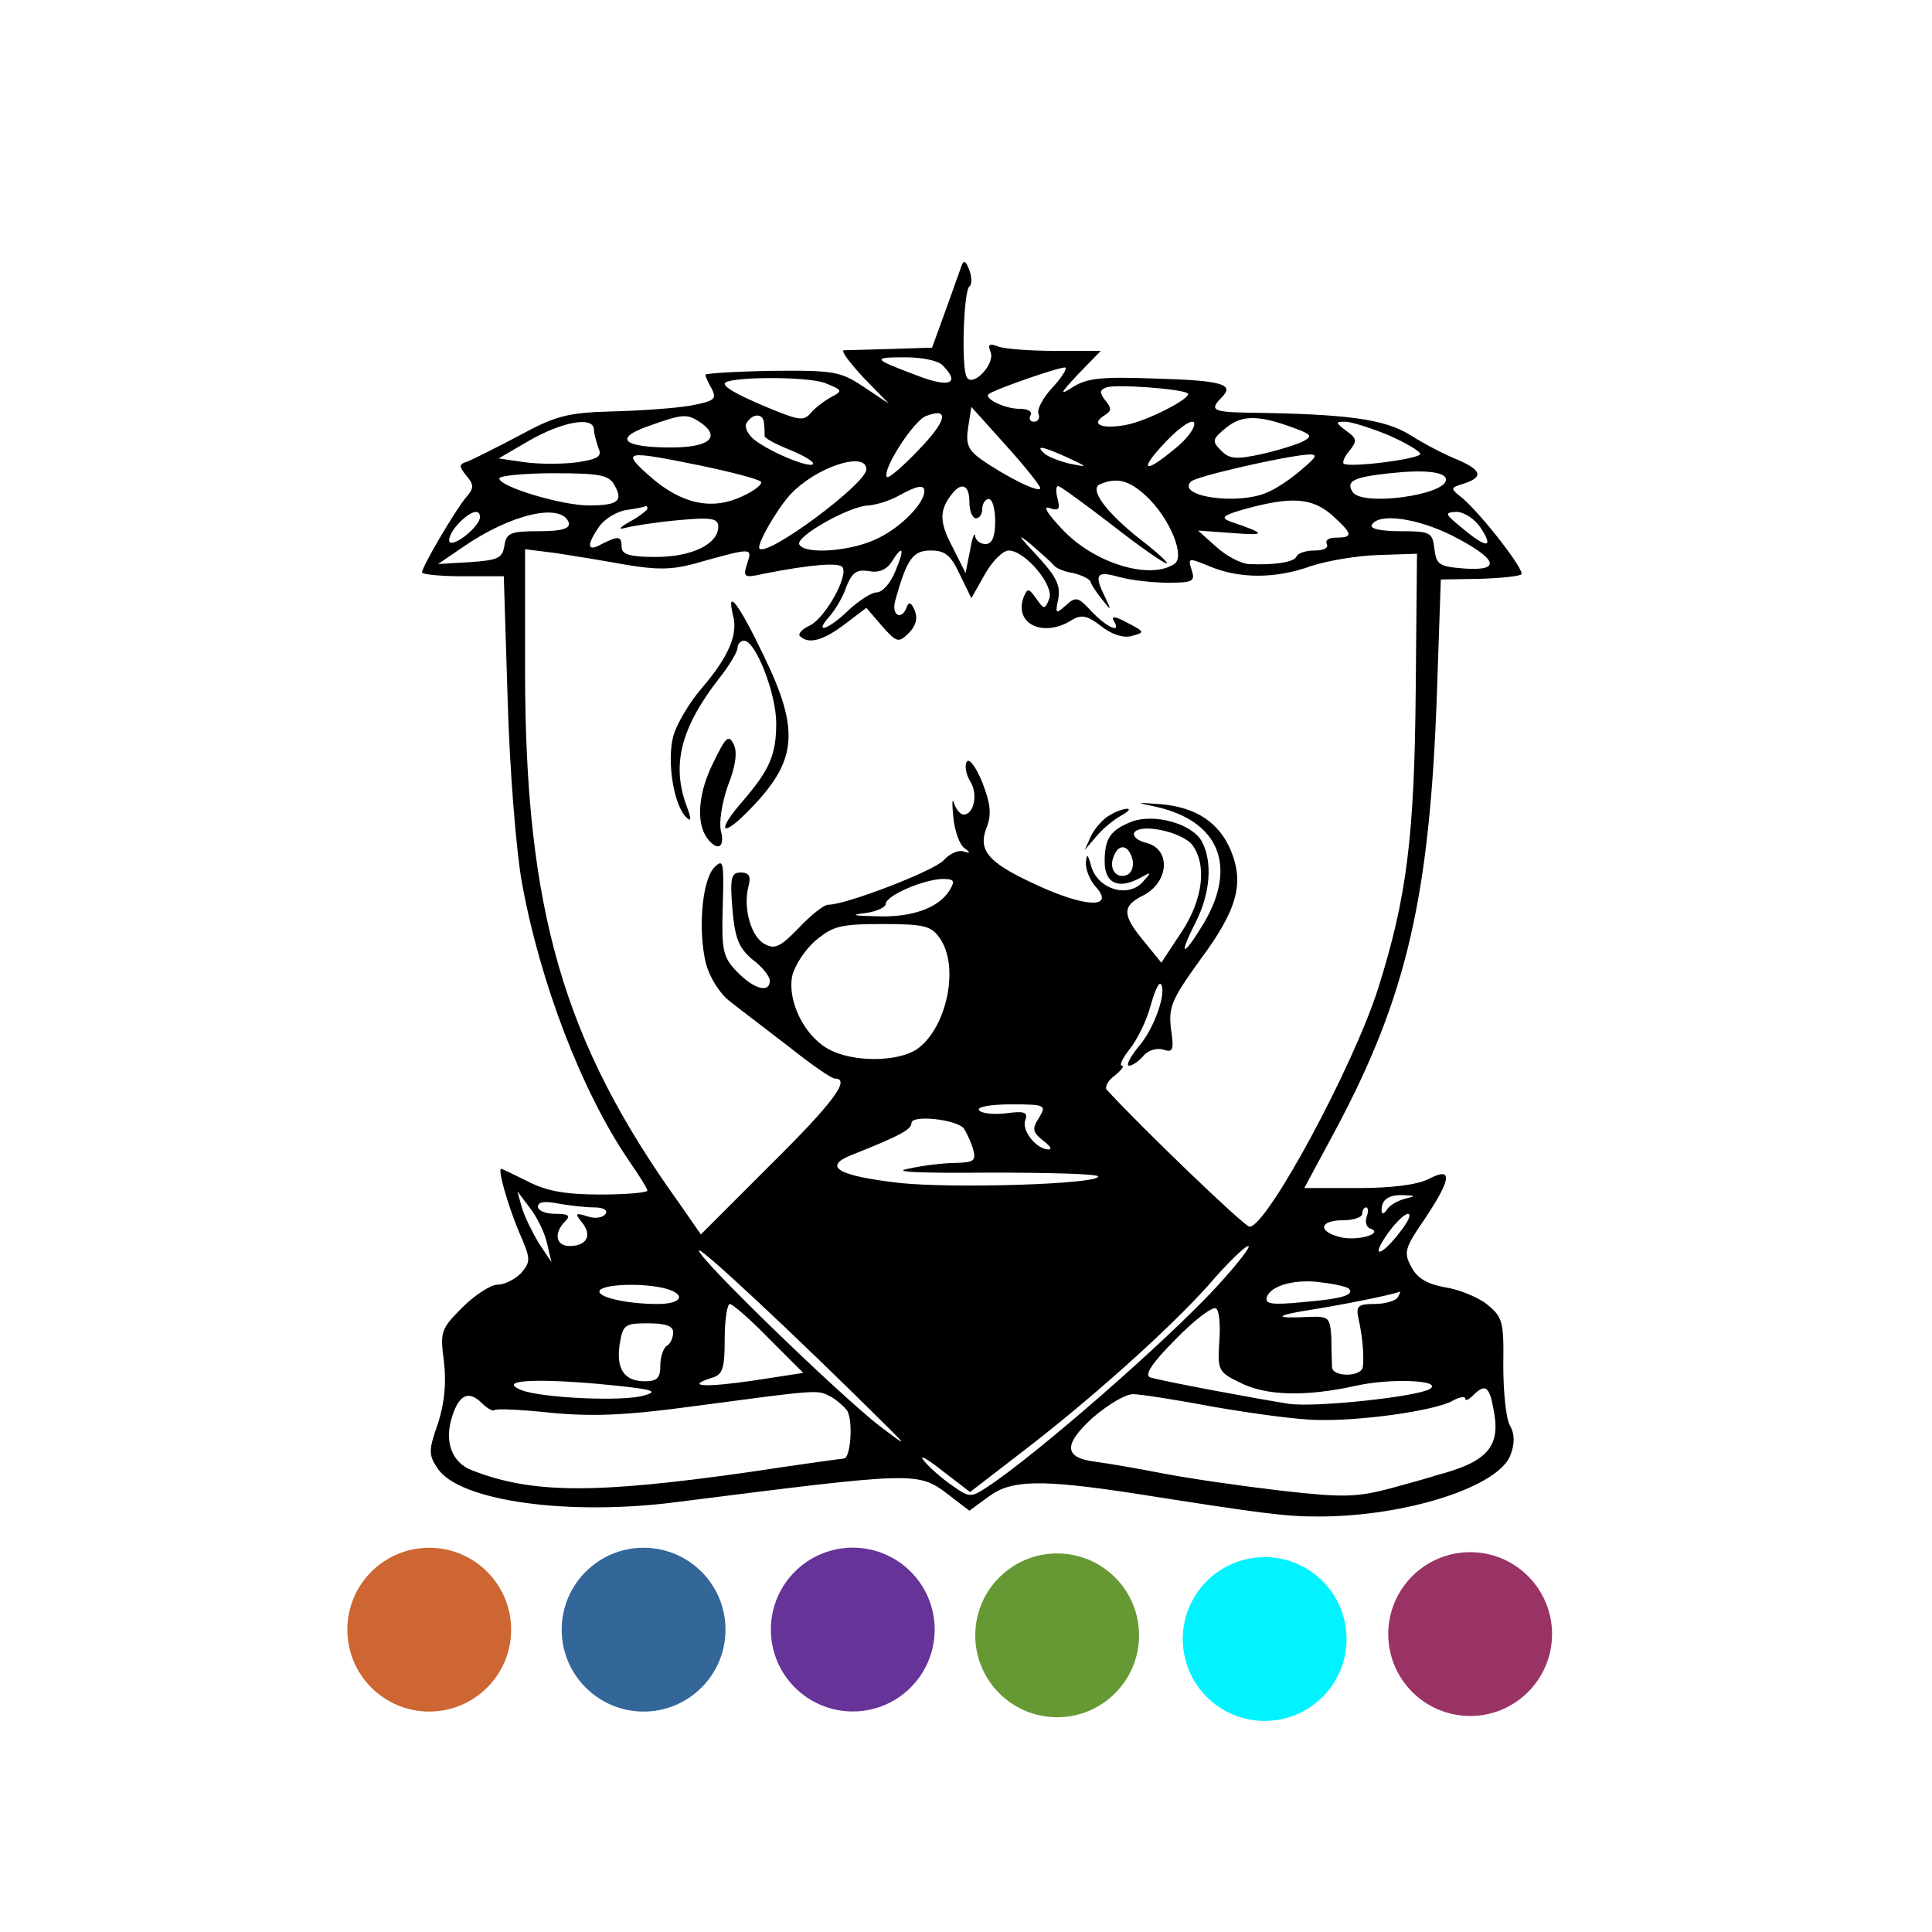 <?xml version="1.0" encoding="UTF-8" standalone="no"?>
<svg
   xmlns:dc="http://purl.org/dc/elements/1.1/"
   xmlns:cc="http://creativecommons.org/ns#"
   xmlns:rdf="http://www.w3.org/1999/02/22-rdf-syntax-ns#"
   xmlns:svg="http://www.w3.org/2000/svg"
   xmlns="http://www.w3.org/2000/svg"
   xmlns:sodipodi="http://sodipodi.sourceforge.net/DTD/sodipodi-0.dtd"
   xmlns:inkscape="http://www.inkscape.org/namespaces/inkscape"
   width="300"
   height="300"
   preserveAspectRatio="xMidYMid meet"
   id="svg4262"
   version="1.1"
   inkscape:version="0.91 r13725"
   sodipodi:docname="fass_splash_colours2.svg">
  <defs
     id="defs4283" />
  <sodipodi:namedview
     pagecolor="#ffffff"
     bordercolor="#666666"
     borderopacity="1"
     objecttolerance="10"
     gridtolerance="10"
     guidetolerance="10"
     inkscape:pageopacity="0"
     inkscape:pageshadow="2"
     inkscape:window-width="1920"
     inkscape:window-height="1001"
     id="namedview4281"
     showgrid="false"
     inkscape:zoom="1.2092551"
     inkscape:cx="-167.32972"
     inkscape:cy="65.14047"
     inkscape:window-x="-9"
     inkscape:window-y="-9"
     inkscape:window-maximized="1"
     inkscape:current-layer="layer3" />
  <g
     display="inline"
     id="g4272"
     style="display:inline"
     transform="translate(12.28,14.059)">
    <title
       id="title4274">Layer 1</title>
    <g
       transform="matrix(0.1,0,0,-0.1,-15,197.8)"
       id="svg_1"
       style="fill:#000000">
      <path
         d="m 1519.5,1703.75 c -3,-8 -14,-40 -25,-70 l -20,-55 -63,-2 c -35,-1 -68,-2 -74,-2 -5,-1 9,-19 30,-42 l 40,-41 -39,26 c -36,24 -46,26 -143,25 -56,-1 -103,-4 -103,-6 0,-2 4,-12 10,-22 8,-16 4,-19 -33,-26 -23,-4 -78,-8 -122,-9 -70,-2 -88,-7 -145,-38 -36,-19 -72,-37 -80,-40 -13,-4 -13,-7 -1,-22 12,-14 12,-19 -1,-34 -16,-19 -68,-107 -68,-116 0,-3 29,-6 63,-6 l 64,0 6,-192 c 3,-106 13,-233 22,-283 28,-155 93,-325 166,-432 16,-23 29,-44 29,-47 0,-3 -33,-6 -73,-6 -53,0 -83,5 -112,20 -22,11 -41,20 -42,20 -6,0 10,-56 28,-99 18,-41 18,-45 3,-63 -10,-10 -26,-18 -37,-18 -10,0 -35,-16 -54,-35 -34,-34 -35,-38 -29,-84 4,-34 1,-64 -9,-96 -15,-42 -15,-49 -1,-70 33,-51 204,-75 376,-52 364,46 370,47 416,12 l 34,-26 30,22 c 35,26 80,27 225,5 203,-32 236,-36 287,-36 136,0 279,46 298,95 7,18 7,33 -1,47 -6,11 -10,53 -10,93 1,68 -1,75 -26,95 -14,11 -44,23 -65,26 -27,5 -43,14 -52,32 -12,22 -10,29 21,74 42,63 44,82 6,62 -18,-9 -58,-14 -110,-14 l -83,0 50,93 c 109,205 145,360 156,677 l 6,175 60,1 c 32,1 62,4 65,7 6,6 -61,92 -91,118 -20,16 -20,16 2,23 31,10 27,21 -10,37 -18,7 -51,24 -73,38 -40,25 -97,33 -252,35 -55,1 -61,4 -41,24 20,20 1,26 -103,29 -82,3 -106,1 -128,-13 -22,-14 -21,-11 8,20 l 35,36 -71,0 c -39,0 -79,3 -89,7 -13,5 -16,3 -11,-9 7,-19 -28,-55 -37,-39 -9,14 -5,135 4,141 4,3 4,14 0,25 -6,16 -9,17 -13,5 z m -29,-152 c 29,-29 11,-36 -40,-16 -69,26 -70,28 -17,28 25,0 50,-5 57,-12 z m 170,-36 c -14,-15 -23,-33 -21,-39 3,-7 0,-13 -7,-13 -6,0 -8,5 -5,10 3,6 -4,10 -17,10 -23,0 -56,16 -48,23 11,8 115,44 119,41 3,-2 -7,-17 -21,-32 z m -352,8 c 27,-11 28,-12 9,-22 -11,-6 -25,-17 -31,-24 -10,-12 -17,-12 -50,1 -55,22 -84,37 -84,44 0,11 127,12 156,1 z m 563,-16 c 7,-7 -63,-43 -96,-49 -38,-7 -56,1 -33,15 11,7 11,11 1,23 -9,12 -9,16 1,20 12,6 119,-2 127,-9 z m -420,-90 c -23,-24 -44,-42 -47,-40 -9,9 41,88 61,95 37,14 32,-8 -14,-55 z m 191,-57 c 0,-9 -52,17 -91,44 -21,15 -25,24 -21,50 l 5,32 53,-59 c 29,-32 53,-62 54,-67 z m -525,100 c 29,-22 9,-37 -48,-37 -75,0 -90,14 -36,33 56,20 61,20 84,4 z m 96,1 c 1,-7 1,-16 1,-20 -1,-3 17,-13 40,-22 22,-9 38,-19 35,-22 -6,-6 -65,18 -91,38 -10,8 -16,20 -12,26 10,16 26,15 27,0 z m 638,-40 c -49,-41 -57,-34 -13,12 22,23 41,35 43,28 2,-7 -11,-25 -30,-40 z m 191,30 c 21,-8 22,-11 9,-18 -9,-5 -38,-14 -64,-20 -41,-9 -51,-8 -64,5 -15,15 -14,18 8,36 25,20 51,20 111,-3 z m -1093,0 c 0,-7 4,-20 7,-29 6,-13 -1,-17 -33,-22 -23,-3 -59,-3 -81,0 l -41,6 48,28 c 51,29 99,38 100,17 z m 1234,-9 c 27,-12 49,-25 49,-29 0,-8 -112,-22 -119,-15 -2,3 2,12 10,21 11,14 11,18 -6,30 -17,13 -17,14 -1,14 9,0 40,-10 67,-21 z m -500,-34 c 34,-16 34,-16 4,-10 -16,4 -34,11 -39,16 -14,13 -3,11 35,-6 z m -569,-13 c 48,-10 90,-21 94,-25 4,-3 -9,-14 -29,-23 -47,-22 -94,-12 -143,31 -45,40 -40,41 78,17 z m 933,-7 c -16,-14 -40,-30 -53,-35 -46,-20 -141,-6 -118,17 7,8 143,39 181,42 17,1 15,-3 -10,-24 z m -675,1 c 0,-22 -153,-136 -166,-123 -5,5 26,60 48,84 40,43 118,68 118,39 z m 900,-16 c 0,-24 -131,-42 -145,-19 -11,17 2,23 58,29 55,6 87,2 87,-10 z m -1291,-9 c 14,-24 5,-31 -40,-31 -42,0 -139,29 -139,42 0,4 38,8 85,8 72,0 86,-3 94,-19 z m 825,-16 c 37,-34 62,-95 44,-106 -38,-25 -123,1 -172,52 -24,25 -33,39 -22,35 15,-5 17,-2 13,14 -3,11 -3,20 1,20 3,0 40,-27 83,-60 42,-33 81,-60 85,-60 4,0 -13,16 -39,36 -55,43 -82,80 -64,87 26,11 45,6 71,-18 z m -344,7 c 0,-18 -34,-54 -70,-72 -40,-21 -114,-27 -124,-11 -8,12 79,61 108,61 11,1 32,7 46,15 29,16 40,18 40,7 z m 70,-17 c 0,-14 5,-25 10,-25 6,0 10,7 10,15 0,8 5,15 10,15 6,0 10,-16 10,-35 0,-24 -5,-35 -15,-35 -8,0 -16,6 -16,13 -1,6 -5,-4 -8,-23 l -7,-35 -20,40 c -21,39 -21,58 -1,83 15,19 27,14 27,-13 z m 563,-20 c 32,-29 34,-35 6,-35 -11,0 -17,-4 -14,-10 3,-6 -5,-10 -19,-10 -13,0 -26,-4 -28,-9 -3,-9 -34,-14 -75,-12 -12,1 -35,13 -50,27 l -28,25 55,-4 c 52,-4 51,-1 -5,18 -16,6 -11,10 25,20 70,19 102,17 133,-10 z m -1063,10 c 0,-2 -12,-12 -27,-20 -16,-9 -19,-13 -8,-10 11,3 48,9 82,12 53,5 63,3 63,-10 0,-27 -41,-47 -97,-47 -40,0 -53,4 -53,15 0,18 -5,18 -31,5 -23,-13 -24,-2 -4,27 8,12 28,24 43,26 15,2 28,5 30,6 1,0 2,-1 2,-4 z m -260,-13 c 0,-14 -39,-46 -47,-39 -3,4 2,16 12,27 19,21 35,26 35,12 z m 138,-9 c 2,-9 -11,-13 -46,-13 -45,0 -51,-3 -54,-22 -3,-20 -10,-23 -53,-26 l -50,-3 38,26 c 75,52 154,70 165,38 z m 1416,-8 c 21,-32 9,-32 -29,0 -27,22 -28,24 -9,25 12,0 29,-11 38,-25 z m -44,-12 c 70,-36 77,-55 19,-51 -40,3 -44,6 -47,31 -3,25 -6,27 -53,27 -31,0 -48,4 -44,10 11,19 71,10 125,-17 z m -619,-46 c 3,-4 16,-10 30,-12 13,-3 25,-9 27,-13 1,-5 10,-18 18,-28 14,-18 15,-18 5,3 -18,36 -14,42 21,32 18,-5 52,-9 76,-9 39,0 43,2 37,20 -6,19 -5,19 29,5 46,-19 102,-19 157,1 24,8 71,16 104,17 l 60,2 -2,-213 c -2,-227 -14,-321 -58,-461 -39,-123 -173,-371 -200,-371 -8,0 -171,157 -222,213 -3,4 2,14 13,22 10,8 15,15 11,15 -5,0 1,12 12,26 12,15 26,44 32,66 6,22 13,38 16,35 10,-11 -9,-68 -34,-97 -14,-17 -20,-30 -15,-30 5,0 15,7 22,15 7,9 21,13 31,10 15,-5 17,-1 12,32 -4,34 1,46 45,107 58,78 69,119 48,170 -18,43 -53,67 -108,72 -41,3 -41,3 -8,-4 97,-22 126,-91 75,-179 -33,-55 -42,-56 -14,-1 23,45 27,94 10,126 -15,28 -74,44 -109,31 -33,-13 -42,-26 -42,-62 0,-33 20,-43 52,-27 22,12 22,12 6,-6 -24,-24 -69,-9 -79,26 -5,19 -7,20 -8,6 -1,-11 6,-28 15,-38 29,-32 -10,-33 -79,-3 -86,38 -104,57 -91,93 9,22 7,38 -6,72 -10,24 -20,38 -24,32 -4,-6 -1,-20 5,-30 13,-20 6,-52 -10,-52 -5,0 -12,8 -15,18 -3,9 -3,-1 -1,-22 2,-22 10,-43 17,-48 10,-7 10,-9 -2,-5 -8,2 -21,-4 -30,-14 -14,-16 -151,-69 -179,-69 -7,0 -27,-16 -46,-36 -28,-29 -37,-34 -53,-25 -21,11 -34,56 -25,90 4,15 1,21 -12,21 -15,0 -17,-8 -13,-57 4,-46 10,-60 31,-78 15,-11 27,-26 27,-33 0,-20 -25,-13 -51,14 -22,23 -24,33 -22,102 2,69 1,74 -13,60 -19,-19 -26,-97 -13,-150 6,-21 21,-46 37,-58 15,-12 56,-43 91,-70 35,-28 67,-50 72,-50 25,0 -1,-36 -99,-133 l -109,-109 -34,49 c -180,251 -239,456 -239,828 l 0,187 48,-6 c 26,-4 75,-12 108,-18 47,-8 71,-8 105,1 93,26 92,26 84,1 -7,-22 -5,-23 26,-16 71,14 117,18 122,10 9,-15 -27,-78 -50,-90 -13,-6 -20,-14 -16,-17 13,-13 36,-7 70,19 l 33,25 24,-28 c 23,-26 26,-27 42,-11 11,11 14,23 9,35 -5,12 -9,14 -12,6 -8,-23 -25,-14 -18,10 18,64 27,77 55,77 22,0 31,-7 45,-37 l 18,-37 21,37 c 11,20 28,37 37,37 25,0 71,-54 63,-75 -7,-17 -8,-17 -20,0 -12,17 -14,17 -20,2 -15,-41 31,-63 75,-35 15,9 24,7 45,-9 16,-13 34,-19 47,-16 22,6 23,6 -10,23 -15,8 -21,8 -17,1 13,-21 -10,-11 -34,14 -21,23 -25,24 -40,10 -16,-14 -17,-14 -12,10 4,21 -4,36 -34,68 -28,30 -31,35 -9,17 16,-14 32,-28 36,-33 z m -246,-9 c -7,-18 -20,-33 -29,-33 -8,0 -28,-13 -44,-28 -31,-30 -55,-38 -29,-9 8,9 21,30 26,46 9,22 16,27 35,24 15,-3 27,2 35,14 18,29 21,21 6,-14 z m 461,-425 c 23,-31 17,-85 -17,-136 l -31,-47 -26,32 c -35,42 -36,56 -1,73 39,21 42,71 4,81 -14,3 -22,11 -19,16 10,15 74,1 90,-19 z m -93,-22 c 3,-11 -1,-22 -9,-25 -16,-6 -28,10 -20,29 8,21 23,18 29,-4 z m -284,-49 c -17,-27 -58,-42 -113,-40 -37,1 -42,2 -18,5 17,2 32,9 32,14 0,13 58,38 88,39 19,0 20,-3 11,-18 z m -15,-74 c 31,-44 11,-139 -35,-172 -31,-21 -103,-21 -140,1 -37,22 -62,75 -54,113 4,16 20,41 37,55 26,22 39,25 103,25 65,0 76,-3 89,-22 z m 154,-279 c -11,-17 -10,-22 6,-35 11,-8 15,-14 9,-14 -19,0 -43,30 -36,46 4,12 -2,14 -31,10 -20,-2 -38,0 -41,5 -4,5 18,9 49,9 54,0 56,-1 44,-21 z m -117,-16 c 3,-4 10,-18 14,-30 6,-21 3,-23 -27,-24 -18,0 -51,-4 -73,-9 -27,-5 16,-7 128,-6 92,0 167,-2 167,-6 0,-12 -225,-19 -309,-10 -95,11 -119,25 -75,43 76,30 94,40 94,50 0,13 68,6 81,-8 z m -647,-178 7,-30 -20,30 c -10,17 -22,41 -26,55 l -7,25 19,-25 c 11,-14 23,-38 27,-55 z m 1331,68 c -11,-3 -23,-10 -27,-17 -5,-7 -8,-7 -8,0 0,16 11,24 34,23 20,-1 20,-1 1,-6 z m -1258,-13 c 14,0 22,-4 18,-10 -4,-6 -16,-8 -28,-4 -19,6 -20,5 -9,-9 17,-20 8,-37 -19,-37 -21,0 -25,20 -7,38 9,9 6,12 -15,12 -15,0 -27,5 -27,11 0,8 11,9 31,5 17,-3 42,-6 56,-6 z m 1200,-14 c -3,-8 -1,-17 6,-19 21,-8 -22,-20 -48,-13 -35,9 -31,26 5,26 17,0 30,5 30,10 0,6 3,10 6,10 3,0 4,-6 1,-14 z m 51,-25 c -30,-39 -46,-40 -18,-1 12,17 26,30 31,30 6,0 0,-13 -13,-29 z m -793,-304 c 28,-28 27,-28 -15,4 -62,48 -280,259 -280,272 0,8 146,-128 295,-276 z m 510,221 c -78,-85 -281,-262 -357,-312 -26,-17 -28,-17 -56,3 -16,11 -35,28 -43,38 -8,10 5,3 29,-16 l 43,-33 74,57 c 113,86 236,197 296,264 29,34 57,61 62,61 5,0 -17,-28 -48,-62 z m 204,-4 c 10,-10 -11,-16 -70,-21 -50,-5 -61,-3 -57,8 6,18 46,29 88,22 19,-2 37,-7 39,-9 z m -1061,0 c 33,-9 26,-24 -12,-24 -49,0 -96,11 -90,21 6,10 68,12 102,3 z m 1137,-14 c -3,-5 -20,-10 -36,-10 -25,0 -29,-3 -25,-22 6,-26 9,-57 7,-75 -1,-17 -49,-17 -48,0 0,6 -1,27 -1,45 -2,31 -4,33 -34,32 -57,-3 -55,2 2,11 45,7 126,23 138,28 2,0 0,-3 -3,-9 z m -976,-64 53,-53 -78,-12 c -75,-11 -106,-9 -65,4 18,5 21,14 21,61 0,30 4,54 8,54 4,0 32,-24 61,-54 z m 699,-5 c -3,-44 -1,-47 32,-63 41,-21 103,-22 180,-5 53,12 136,9 115,-5 -20,-12 -178,-29 -219,-23 -51,8 -196,35 -215,41 -10,3 2,22 39,59 29,30 58,52 63,48 5,-3 7,-26 5,-52 z m -848,15 c 0,-8 -4,-18 -10,-21 -5,-3 -10,-17 -10,-31 0,-19 -5,-24 -24,-24 -32,0 -45,19 -39,58 5,30 8,32 44,32 27,0 39,-4 39,-14 z m -45,-98 c -32,-10 -158,-4 -190,8 -38,15 14,19 118,10 84,-8 97,-11 72,-18 z m 314,-22 c 11,-13 7,-76 -4,-76 -2,0 -68,-9 -147,-21 -239,-34 -337,-34 -431,3 -31,12 -43,45 -30,84 11,34 26,40 46,20 8,-8 17,-13 19,-11 2,3 42,1 89,-4 64,-6 116,-4 219,10 188,25 193,26 211,17 9,-4 21,-14 28,-22 z m 1006,-6 c 9,-53 -13,-76 -90,-96 -5,-2 -37,-11 -70,-20 -53,-14 -73,-15 -170,-4 -60,7 -144,19 -185,27 -41,8 -88,16 -104,18 -49,6 -51,26 -5,68 23,20 51,37 63,37 11,0 69,-9 127,-20 58,-10 130,-20 160,-20 66,-2 179,14 208,29 12,7 21,8 21,4 0,-4 5,-2 12,5 20,20 26,14 33,-28 z"
         id="svg_2"
         inkscape:connector-curvature="0" />
      <path
         d="m 1165.5,1162.75 c 8,-29 -7,-64 -48,-112 -20,-23 -40,-57 -45,-76 -10,-39 1,-106 20,-125 8,-8 9,-4 1,17 -24,64 -9,122 50,198 16,20 29,42 29,48 0,6 5,11 10,11 18,0 50,-82 50,-128 0,-49 -10,-72 -51,-120 -44,-50 -34,-60 11,-13 73,75 77,122 20,239 -38,79 -58,106 -47,61 z"
         id="svg_3"
         inkscape:connector-curvature="0" />
      <path
         d="m 1134.5,933.75 c -23,-46 -27,-93 -9,-117 16,-21 28,-14 21,12 -3,14 2,44 11,70 12,30 15,52 9,64 -8,16 -12,12 -32,-29 z"
         id="svg_4"
         inkscape:connector-curvature="0" />
      <path
         d="m 1750.5,852.75 c -10,-5 -23,-20 -29,-32 l -10,-22 18,21 c 10,12 27,26 38,32 11,6 16,11 10,11 -5,0 -18,-4 -27,-10 z"
         id="svg_5"
         inkscape:connector-curvature="0" />
    </g>
  </g>
  <g
     inkscape:groupmode="layer"
     id="layer3"
     inkscape:label="Layer 1"
     style="display:inline"
     transform="translate(0,24)">
    <circle
       style="display:inline;fill:#cd6633;fill-opacity:1;stroke:#000000;stroke-width:0;stroke-miterlimit:4;stroke-dasharray:none;stroke-opacity:1"
       id="path4298-7"
       cx="66.652"
       cy="229.053"
       r="12.718" />
    <circle
       style="display:inline;fill:#336699;fill-opacity:1;stroke:#000000;stroke-width:0;stroke-miterlimit:4;stroke-dasharray:none;stroke-opacity:1"
       id="path4298-71"
       cx="99.937"
       cy="229.053"
       r="12.718" />
    <circle
       style="display:inline;fill:#663399;fill-opacity:1;stroke:#000000;stroke-width:0;stroke-miterlimit:4;stroke-dasharray:none;stroke-opacity:1"
       id="path4298-4"
       cx="132.418"
       cy="229.037"
       r="12.718" />
    <circle
       style="display:inline;fill:#669933;fill-opacity:1;stroke:#000000;stroke-width:0;stroke-miterlimit:4;stroke-dasharray:none;stroke-opacity:1"
       id="path4298-6"
       cx="164.156"
       cy="229.935"
       r="12.718" />
    <circle
       style="display:inline;fill:#00f3ff;fill-opacity:1;stroke:#000000;stroke-width:0;stroke-miterlimit:4;stroke-dasharray:none;stroke-opacity:1"
       id="path4298-9"
       cx="196.378"
       cy="230.507"
       r="12.718" />
    <circle
       style="display:inline;fill:#993366;fill-opacity:1;stroke:#000000;stroke-width:0;stroke-miterlimit:4;stroke-dasharray:none;stroke-opacity:1"
       id="path4298-44"
       cx="228.285"
       cy="229.738"
       r="12.718" />
  </g>
</svg>
